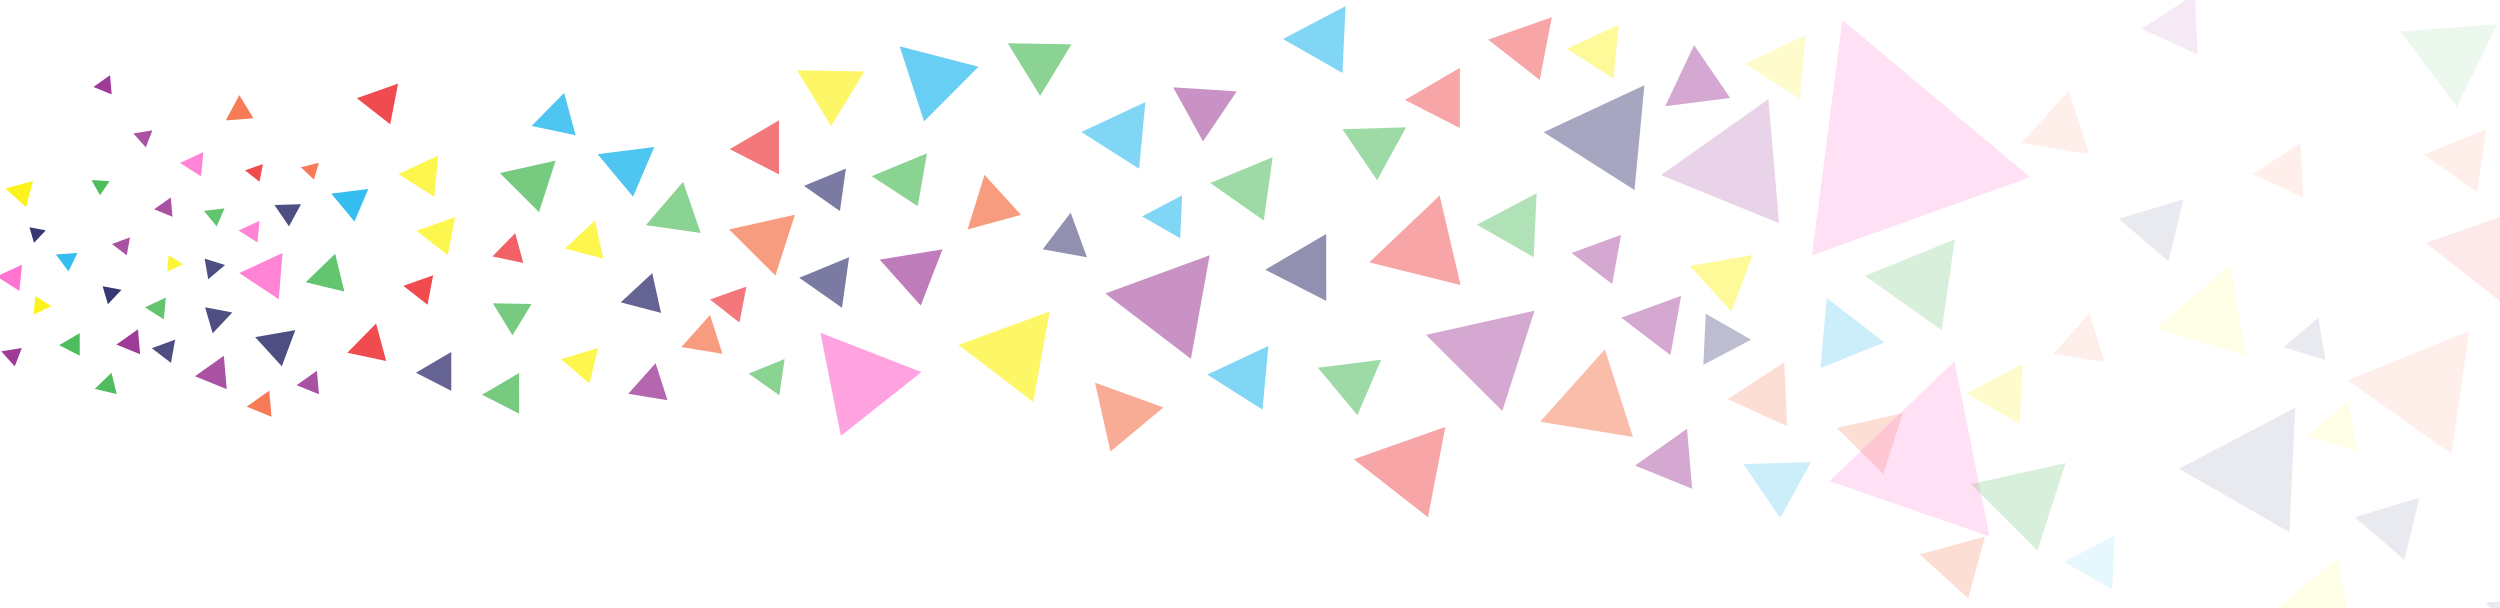 <?xml version="1.0" encoding="utf-8"?>
<!-- Generator: Adobe Illustrator 15.1.0, SVG Export Plug-In . SVG Version: 6.00 Build 0)  -->
<!DOCTYPE svg PUBLIC "-//W3C//DTD SVG 1.1//EN" "http://www.w3.org/Graphics/SVG/1.1/DTD/svg11.dtd">
<svg version="1.1" id="Layer_1" xmlns="http://www.w3.org/2000/svg" xmlns:xlink="http://www.w3.org/1999/xlink" x="0px" y="0px"
	 width="1600px" height="389px" viewBox="0 177.5 1600 389" enable-background="new 0 177.5 1600 389" xml:space="preserve">
<polygon opacity="0.1" fill="#EC1E24" enable-background="new    " points="1631.922,305.022 1616.812,383.279 1552.556,333.051 "/>
<polygon opacity="0.8" fill="#EC1E24" enable-background="new    " points="254.774,231 249.742,257.061 228.344,240.334 "/>
<polygon opacity="0.4" fill="#EC1E24" enable-background="new    " points="993.177,188.49 985.418,228.673 952.425,202.882 "/>
<polygon opacity="0.4" fill="#EC1E24" enable-background="new    " points="925.044,450.723 913.883,508.523 866.423,471.424 "/>
<polygon opacity="0.1" fill="#94268C" enable-background="new    " points="1717.34,289.155 1717.261,368.857 1644.684,331.648 "/>
<polygon opacity="0.4" fill="#EC1E24" enable-background="new    " points="934.347,220.875 934.308,259.482 899.152,241.459 "/>
<polygon opacity="0.1" fill="#EC1E24" enable-background="new    " points="1678.495,248.557 1678.454,289.481 1641.188,270.376 "/>
<polygon opacity="0.7" fill="#EC1E24" enable-background="new    " points="329.738,326.722 334.893,345.8 315.109,341.608 "/>
<polygon opacity="0.7" fill="#04AEEC" enable-background="new    " points="361.06,236.926 368.397,264.089 340.232,258.119 "/>
<polygon opacity="0.4" fill="#EC1E24" enable-background="new    " points="921.363,302.6 934.771,359.923 876.299,345.43 "/>
<polygon opacity="0.6" fill="#94268C" enable-background="new    " points="603.203,337.087 589.279,373.095 562.961,343.632 "/>
<polygon opacity="0.1" fill="#94268C" enable-background="new    " points="1849.546,170.782 1834.784,208.952 1806.888,177.721 "/>
<polygon opacity="0.5" fill="#94268C" enable-background="new    " points="774.194,340.867 762.181,407.179 707.363,365.336 "/>
<polygon opacity="0.1" fill="#F45A2C" enable-background="new    " points="1857.501,226.648 1843.293,305.073 1778.463,255.586 "/>
<polygon opacity="0.4" fill="#94268C" enable-background="new    " points="1075.939,366.811 1069.058,404.799 1037.653,380.829 "/>
<polygon opacity="0.5" fill="#242264" enable-background="new    " points="695.682,342.176 667.328,337.039 685.219,313.601 "/>
<polygon opacity="0.6" fill="#FCF204" enable-background="new    " points="671.768,376.854 661.271,434.78 613.39,398.229 "/>
<polygon opacity="0.8" fill="#94268C" enable-background="new    " points="143.259,405.199 145.096,426.588 124.752,418.295 "/>
<polygon opacity="0.2" fill="#94268C" enable-background="new    " points="1131.771,240.938 1138.591,320.347 1063.068,289.559 "/>
<polygon opacity="0.4" fill="#94268C" enable-background="new    " points="1079.695,451.896 1082.996,490.361 1046.414,475.449 "/>
<polygon opacity="0.4" fill="#94268C" enable-background="new    " points="1084.206,206.388 1107.288,240.182 1065.746,245.467 "/>
<polygon opacity="0.1" fill="#94268C" enable-background="new    " points="1661.052,429.428 1680.314,485.057 1620.657,476.688 "/>
<polygon opacity="0.8" fill="#242264" enable-background="new    " points="112.117,394.85 109.42,409.732 97.116,400.342 "/>
<polygon opacity="0.4" fill="#94268C" enable-background="new    " points="1037.501,327.786 1031.794,359.284 1005.756,339.409 "/>
<polygon opacity="0.8" fill="#F45A2C" enable-background="new    " points="172.327,427.512 173.764,444.241 157.852,437.755 "/>
<polygon opacity="0.8" fill="#94268C" enable-background="new    " points="202.848,414.783 204.141,429.854 189.808,424.011 "/>
<polygon opacity="0.9" fill="#94268C" enable-background="new    " points="88.303,388.246 89.674,404.223 74.48,398.028 "/>
<polygon opacity="0.6" fill="#EC1E24" enable-background="new    " points="477.705,360.904 473.252,383.959 454.322,369.161 "/>
<polygon opacity="0.7" fill="#FCF204" enable-background="new    " points="291.285,316.431 286.565,340.871 266.499,325.184 "/>
<polygon opacity="0.6" fill="#EC1E24" enable-background="new    " points="498.594,254.483 498.559,289.119 467.021,272.95 "/>
<polygon opacity="0.9" fill="#EC1E24" enable-background="new    " points="-74.647,299.681 -69.667,318.119 -88.786,314.066 "/>
<polygon opacity="0.8" fill="#EC1E24" enable-background="new    " points="240.692,384.523 247.185,408.555 222.267,403.272 "/>
<polygon opacity="0.1" fill="#F45A2C" enable-background="new    " points="1580.365,389.139 1568.909,468.013 1502.388,420.824 "/>
<polygon opacity="0.1" fill="#F45A2C" enable-background="new    " points="1591.28,260.137 1585.398,300.637 1551.241,276.407 "/>
<polygon opacity="0.2" fill="#3CB64C" enable-background="new    " points="1251.159,330.613 1242.697,388.871 1193.562,354.018 "/>
<polygon opacity="0.1" fill="#94268C" enable-background="new    " points="1404.776,173.762 1406.532,212.329 1370.577,195.959 "/>
<polygon opacity="0.2" fill="#F45A2C" enable-background="new    " points="1141.911,409.418 1143.771,450.301 1105.659,432.949 "/>
<polygon opacity="0.5" fill="#F45A2C" enable-background="new    " points="744.584,438.271 710.693,466.446 700.815,422.441 "/>
<polygon opacity="0.1" fill="#F45A2C" enable-background="new    " points="1324.029,235.395 1337.118,276.206 1293.837,269.116 "/>
<polygon opacity="0.4" fill="#F45A2C" enable-background="new    " points="1027.104,401.105 1045.083,457.162 985.635,447.425 "/>
<polygon opacity="0.6" fill="#3CB64C" enable-background="new    " points="502.147,407.258 498.771,430.495 479.174,416.594 "/>
<polygon opacity="0.1" fill="#F45A2C" enable-background="new    " points="1472.346,269.002 1473.92,303.602 1441.665,288.916 "/>
<polygon opacity="0.6" fill="#F45A2C" enable-background="new    " points="454.414,379.103 462.375,403.925 436.051,399.613 "/>
<polygon opacity="0.1" fill="#F45A2C" enable-background="new    " points="1337.146,378.174 1347.123,409.287 1314.128,403.882 "/>
<polygon opacity="0.7" fill="#94268C" enable-background="new    " points="419.581,409.942 427.184,433.645 402.047,429.527 "/>
<polygon opacity="0.4" fill="#242264" enable-background="new    " points="1052.415,232.041 1046.088,299.134 987.909,262.108 "/>
<polygon opacity="0.7" fill="#FCF204" enable-background="new    " points="280.402,277.055 277.909,303.48 254.996,288.897 "/>
<polygon opacity="0.2" fill="#FCF204" enable-background="new    " points="1155.765,200.048 1151.921,240.791 1116.593,218.308 "/>
<polygon opacity="0.1" fill="#242264" enable-background="new    " points="1483.671,380.893 1488.344,407.991 1461.479,399.626 "/>
<polygon opacity="0.1" fill="#FCF204" enable-background="new    " points="1427.348,347.16 1437.355,405.172 1379.84,387.262 "/>
<polygon opacity="0.4" fill="#FCF204" enable-background="new    " points="1035.925,193.313 1032.672,227.795 1002.771,208.767 "/>
<polygon opacity="0.1" fill="#EC1E24" enable-background="new    " points="1666.556,370.727 1671.253,404.731 1637.281,395.435 "/>
<polygon opacity="0.1" fill="#FCF204" enable-background="new    " points="1502.92,434.314 1508.474,466.512 1476.552,456.572 "/>
<polygon opacity="0.1" fill="#3CB64C" enable-background="new    " points="1792.365,564.911 1773.632,642.379 1711.782,589.216 "/>
<polygon opacity="0.1" fill="#242264" enable-background="new    " points="1397.424,305.021 1387.806,344.8 1356.048,317.502 "/>
<polygon opacity="0.1" fill="#242264" enable-background="new    " points="1468.975,438.443 1465.188,518.055 1394.421,477.511 "/>
<polygon opacity="0.2" fill="#FCF204" enable-background="new    " points="1294.511,410.34 1292.676,448.904 1258.396,429.266 "/>
<polygon opacity="0.1" fill="#FCF204" enable-background="new    " points="1381.905,602.118 1379.961,642.996 1343.625,622.179 "/>
<polygon opacity="0.1" fill="#FCF204" enable-background="new    " points="1655.455,223.53 1619.094,248.435 1613.347,203.703 "/>
<polygon opacity="0.7" fill="#FCF204" enable-background="new    " points="382.769,400.203 377.249,423.026 359.027,407.363 "/>
<polygon opacity="0.8" fill="#F45A2C" enable-background="new    " points="153.161,238.402 162.202,253.209 144.5,254.546 "/>
<polygon opacity="0.1" fill="#04AEEC" enable-background="new    " points="1353.42,520.161 1351.774,554.758 1321.021,537.141 "/>
<polygon opacity="0.7" fill="#242264" enable-background="new    " points="417.443,352.303 423.062,377.758 397.254,371.019 "/>
<polygon opacity="0.7" fill="#FCF204" enable-background="new    " points="380.751,318.686 386.119,342.993 361.473,336.558 "/>
<polygon opacity="0.5" fill="#3CB64C" enable-background="new    " points="899.885,258.985 881.354,292.853 859.131,260.189 "/>
<polygon opacity="0.2" fill="#04AEEC" enable-background="new    " points="1158.979,473.229 1139.336,509.131 1115.78,474.505 "/>
<polygon opacity="0.4" fill="#94268C" enable-background="new    " points="982.096,376.341 961.479,440.501 912.631,391.822 "/>
<polygon opacity="0.1" fill="#3CB64C" enable-background="new    " points="1756.605,181.53 1744.794,218.286 1716.811,190.399 "/>
<polygon opacity="0.2" fill="#F45A2C" enable-background="new    " points="1217.774,441.908 1205.254,480.87 1175.591,451.31 "/>
<polygon opacity="0.2" fill="#3CB64C" enable-background="new    " points="1322.003,473.789 1303.993,529.835 1261.323,487.312 "/>
<polygon opacity="0.5" fill="#04AEEC" enable-background="new    " points="861.15,181.402 859.177,224.215 821.09,202.47 "/>
<polygon opacity="0.5" fill="#04AEEC" enable-background="new    " points="756.582,302.495 755.315,329.964 730.879,316.013 "/>
<polygon opacity="0.4" fill="#3CB64C" enable-background="new    " points="983.441,301.203 981.558,342.084 945.191,321.32 "/>
<polygon opacity="0.8" fill="#242264" enable-background="new    " points="136.125,390.812 131.252,374.161 148.692,377.479 "/>
<polygon opacity="0.7" fill="#3CB64C" enable-background="new    " points="355.57,280.29 344.974,313.265 319.869,288.247 "/>
<polygon opacity="0.3" fill="#242264" enable-background="new    " points="1090.151,410.949 1091.657,378.311 1120.692,394.889 "/>
<polygon opacity="0.6" fill="#F45A2C" enable-background="new    " points="630.098,289.396 653.435,314.989 619.245,324.326 "/>
<polygon opacity="0.1" fill="#242264" enable-background="new    " points="1674.945,556.718 1639.98,628.34 1591.021,563.112 "/>
<polygon opacity="0.8" fill="#04AEEC" enable-background="new    " points="49.619,339.348 43.837,351.188 35.743,340.405 "/>
<polygon opacity="0.1" fill="#04AEEC" enable-background="new    " points="1646.973,502.553 1629.02,539.329 1603.879,505.836 "/>
<polygon opacity="0.1" fill="#3CB64C" enable-background="new    " points="1598.2,192.959 1572.374,245.86 1536.211,197.682 "/>
<polygon opacity="0.2" fill="#F45A2C" enable-background="new    " points="1270.331,520.961 1259.636,560.463 1228.631,532.312 "/>
<polygon opacity="0.2" fill="#04AEEC" enable-background="new    " points="1205.975,396.612 1165.105,413.108 1169.118,368.188 "/>
<polygon opacity="0.5" fill="#242264" enable-background="new    " points="848.776,327.223 848.794,370.082 809.737,350.13 "/>
<polygon opacity="0.6" fill="#3CB64C" enable-background="new    " points="437.169,293.846 448.433,326.599 413.345,321.6 "/>
<polygon opacity="0.9" fill="#FCF204" enable-background="new    " points="21.135,293.303 16.6,310.049 3.458,298.116 "/>
<polygon opacity="0.7" fill="#3CB64C" enable-background="new    " points="332.233,416.203 332.243,442.271 308.489,430.136 "/>
<polygon opacity="0.7" fill="#242264" enable-background="new    " points="288.821,402.75 288.832,427.643 266.149,416.055 "/>
<polygon opacity="0.6" fill="#04AEEC" enable-background="new    " points="626.235,220.213 591.415,255.186 575.777,207.167 "/>
<polygon opacity="0.5" fill="#94268C" enable-background="new    " points="791.519,235.983 769.922,267.984 750.831,233.397 "/>
<polygon opacity="0.5" fill="#3CB64C" enable-background="new    " points="883.93,407.727 868.754,443.226 843.481,412.859 "/>
<polygon opacity="0.6" fill="#242264" enable-background="new    " points="541.374,285.374 537.561,312.607 514.525,296.447 "/>
<polygon opacity="0.5" fill="#3CB64C" enable-background="new    " points="814.492,278.125 808.818,318.656 774.538,294.603 "/>
<polygon opacity="0.7" fill="#04AEEC" enable-background="new    " points="418.771,271.559 405.155,303.406 382.485,276.166 "/>
<polygon opacity="0.6" fill="#3CB64C" enable-background="new    " points="593.26,275.619 587.363,309.436 557.845,290.222 "/>
<polygon opacity="0.6" fill="#242264" enable-background="new    " points="543.413,342.122 538.883,374.479 511.513,355.277 "/>
<polygon opacity="0.6" fill="#3CB64C" enable-background="new    " points="685.74,205.879 665.652,238.849 644.976,205.187 "/>
<polygon opacity="0.6" fill="#FCF204" enable-background="new    " points="553.252,223.222 531.96,258.171 510.041,222.488 "/>
<polygon opacity="0.8" fill="#242264" enable-background="new    " points="189.002,388.773 180.354,411.929 163.286,393.26 "/>
<polygon opacity="0.4" fill="#FCF204" enable-background="new    " points="1121.643,340.696 1108.134,376.863 1081.479,347.705 "/>
<polygon opacity="0.5" fill="#04AEEC" enable-background="new    " points="733.009,242.831 729.045,285.506 692.011,262.012 "/>
<polygon opacity="0.5" fill="#04AEEC" enable-background="new    " points="811.776,398.918 807.993,439.668 772.631,417.233 "/>
<polygon opacity="0.7" fill="#3CB64C" enable-background="new    " points="340.213,372.046 327.994,392.1 315.418,371.625 "/>
<polygon opacity="0.8" fill="#3CB64C" enable-background="new    " points="214.515,339.896 220.389,364.084 195.614,358.165 "/>
<polygon opacity="0.9" fill="#94268C" enable-background="new    " points="13.985,400.193 9.422,411.992 0.799,402.338 "/>
<polygon opacity="0.8" fill="#94268C" enable-background="new    " points="83.186,329.415 81.106,340.899 71.611,333.652 "/>
<polygon opacity="0.9" fill="#94268C" enable-background="new    " points="70.424,225.613 71.482,237.939 59.759,233.16 "/>
<polygon opacity="0.8" fill="#EC1E24" enable-background="new    " points="277.24,353.68 273.6,372.539 258.115,360.434 "/>
<polygon opacity="0.9" fill="#FCF204" enable-background="new    " points="-151.176,316.438 -155.116,329.948 -165.588,320.062 "/>
<polygon opacity="0.8" fill="#242264" enable-background="new    " points="133.244,356.234 130.969,343.042 144.047,347.115 "/>
<polygon opacity="0.8" fill="#242264" enable-background="new    " points="192.665,308.2 184.924,322.348 175.641,308.703 "/>
<polygon opacity="0.9" fill="#242264" enable-background="new    " points="-50.047,406.139 -54.123,392.214 -39.538,394.989 "/>
<polygon opacity="0.9" fill="#3CB64C" enable-background="new    " points="51.023,390.649 51.03,405.158 37.808,398.404 "/>
<polygon opacity="0.8" fill="#04AEEC" enable-background="new    " points="235.768,298.407 226.846,319.275 211.991,301.425 "/>
<polygon opacity="0.8" fill="#3CB64C" enable-background="new    " points="143.698,310.818 138.705,322.417 130.465,312.464 "/>
<polygon opacity="0.8" fill="#FCF204" enable-background="new    " points="106.961,351.338 107.944,340.756 117.128,346.581 "/>
<polygon opacity="0.9" fill="#3CB64C" enable-background="new    " points="-128.211,332.02 -135.119,343.356 -142.229,331.782 "/>
<polygon opacity="0.9" fill="#3CB64C" enable-background="new    " points="71.36,416.057 74.681,429.731 60.676,426.385 "/>
<polygon opacity="0.8" fill="#3CB64C" enable-background="new    " points="106.146,367.951 104.85,381.91 92.736,374.225 "/>
<polygon opacity="0.8" fill="#94268C" enable-background="new    " points="109.326,303.854 110.388,316.234 98.613,311.434 "/>
<polygon opacity="0.8" fill="#F45A2C" enable-background="new    " points="204.088,281.653 200.932,292.475 192.543,284.558 "/>
<polygon opacity="0.9" fill="#F45A2C" enable-background="new    " points="-43.008,295.695 -36.462,306.416 -49.279,307.383 "/>
<polygon opacity="0.9" fill="#FCF204" enable-background="new    " points="21.492,378.835 22.592,366.992 32.871,373.512 "/>
<polygon opacity="0.8" fill="#EC1E24" enable-background="new    " points="168.277,282.469 166.086,293.82 156.767,286.535 "/>
<polygon opacity="0.9" fill="#242264" enable-background="new    " points="-93.085,353.498 -96.499,341.834 -84.282,344.159 "/>
<polygon opacity="0.9" fill="#3CB64C" enable-background="new    " points="-93.139,366.801 -99.553,376.303 -105.221,366.032 "/>
<polygon opacity="0.9" fill="#3CB64C" enable-background="new    " points="-105.984,314.131 -103.116,325.941 -115.212,323.051 "/>
<polygon opacity="0.9" fill="#3CB64C" enable-background="new    " points="-25.527,352.795 -26.741,365.861 -38.08,358.668 "/>
<polygon opacity="0.2" fill="#FF66CC" enable-background="new    " points="1273.317,520.817 1170.909,485.456 1250.844,408.633 "/>
<polygon opacity="0.2" fill="#FF66CC" enable-background="new    " points="1299.3,290.925 1159.645,340.939 1179.151,190.402 "/>
<polygon opacity="0.6" fill="#FF66CC" enable-background="new    " points="589.727,415.639 538.188,456.431 525.038,390.47 "/>
<polygon opacity="0.8" fill="#FF66CC" enable-background="new    " points="180.813,339.403 178.428,369.047 153.09,352.258 "/>
<polygon opacity="0.8" fill="#FF66CC" enable-background="new    " points="130.147,274.848 128.65,290.387 115.191,281.784 "/>
<polygon opacity="0.9" fill="#FF66CC" enable-background="new    " points="14.05,346.878 12.429,363.72 -2.159,354.396 "/>
<polygon opacity="0.1" fill="#242264" enable-background="new    " points="1548.424,496.021 1538.806,535.8 1507.048,508.502 "/>
<polygon opacity="0.6" fill="#F45A2C" enable-background="new    " points="508.775,314.908 496.254,353.87 466.591,324.31 "/>
<polygon opacity="0.1" fill="#FCF204" enable-background="new    " points="1496.348,534.16 1506.355,592.172 1448.84,574.262 "/>
<polygon opacity="0.1" fill="#3CB64C" enable-background="new    " points="1733.169,496.846 1744.433,529.599 1709.345,524.6 "/>
<polygon opacity="0.1" fill="#94268C" enable-background="new    " points="1785.52,475.983 1763.922,507.984 1744.831,473.397 "/>
<polygon opacity="0.8" fill="#94268C" enable-background="new    " points="97.529,260.927 93.32,271.813 85.363,262.905 "/>
<polygon opacity="0.9" fill="#FCF204" enable-background="new    " points="-60.67,367.385 -64.61,380.895 -75.082,371.01 "/>
<polygon opacity="0.9" fill="#242264" enable-background="new    " points="69.049,372.211 65.674,360.682 77.75,362.979 "/>
<polygon opacity="0.9" fill="#3CB64C" enable-background="new    " points="-72.842,399.104 -72.835,413.176 -85.659,406.625 "/>
<polygon opacity="0.9" fill="#94268C" enable-background="new    " points="-14.345,309.854 -13.062,324.807 -27.283,319.009 "/>
<polygon opacity="0.9" fill="#242264" enable-background="new    " points="21.752,332.911 18.838,322.954 29.267,324.938 "/>
<polygon opacity="0.9" fill="#3CB64C" enable-background="new    " points="70.083,293.458 63.982,302.497 58.59,292.727 "/>
<polygon opacity="0.9" fill="#FCF204" enable-background="new    " points="-57.366,338.663 -56.474,329.055 -48.136,334.344 "/>
<polygon opacity="0.9" fill="#F45A2C" enable-background="new    " points="-121.995,297.98 -119.126,309.791 -131.223,306.899 "/>
<polygon opacity="0.9" fill="#3CB64C" enable-background="new    " points="-7.896,372.902 -9.073,385.574 -20.071,378.599 "/>
<polygon opacity="0.8" fill="#FF66CC" enable-background="new    " points="166.099,318.776 164.756,332.721 152.678,325 "/>
</svg>
